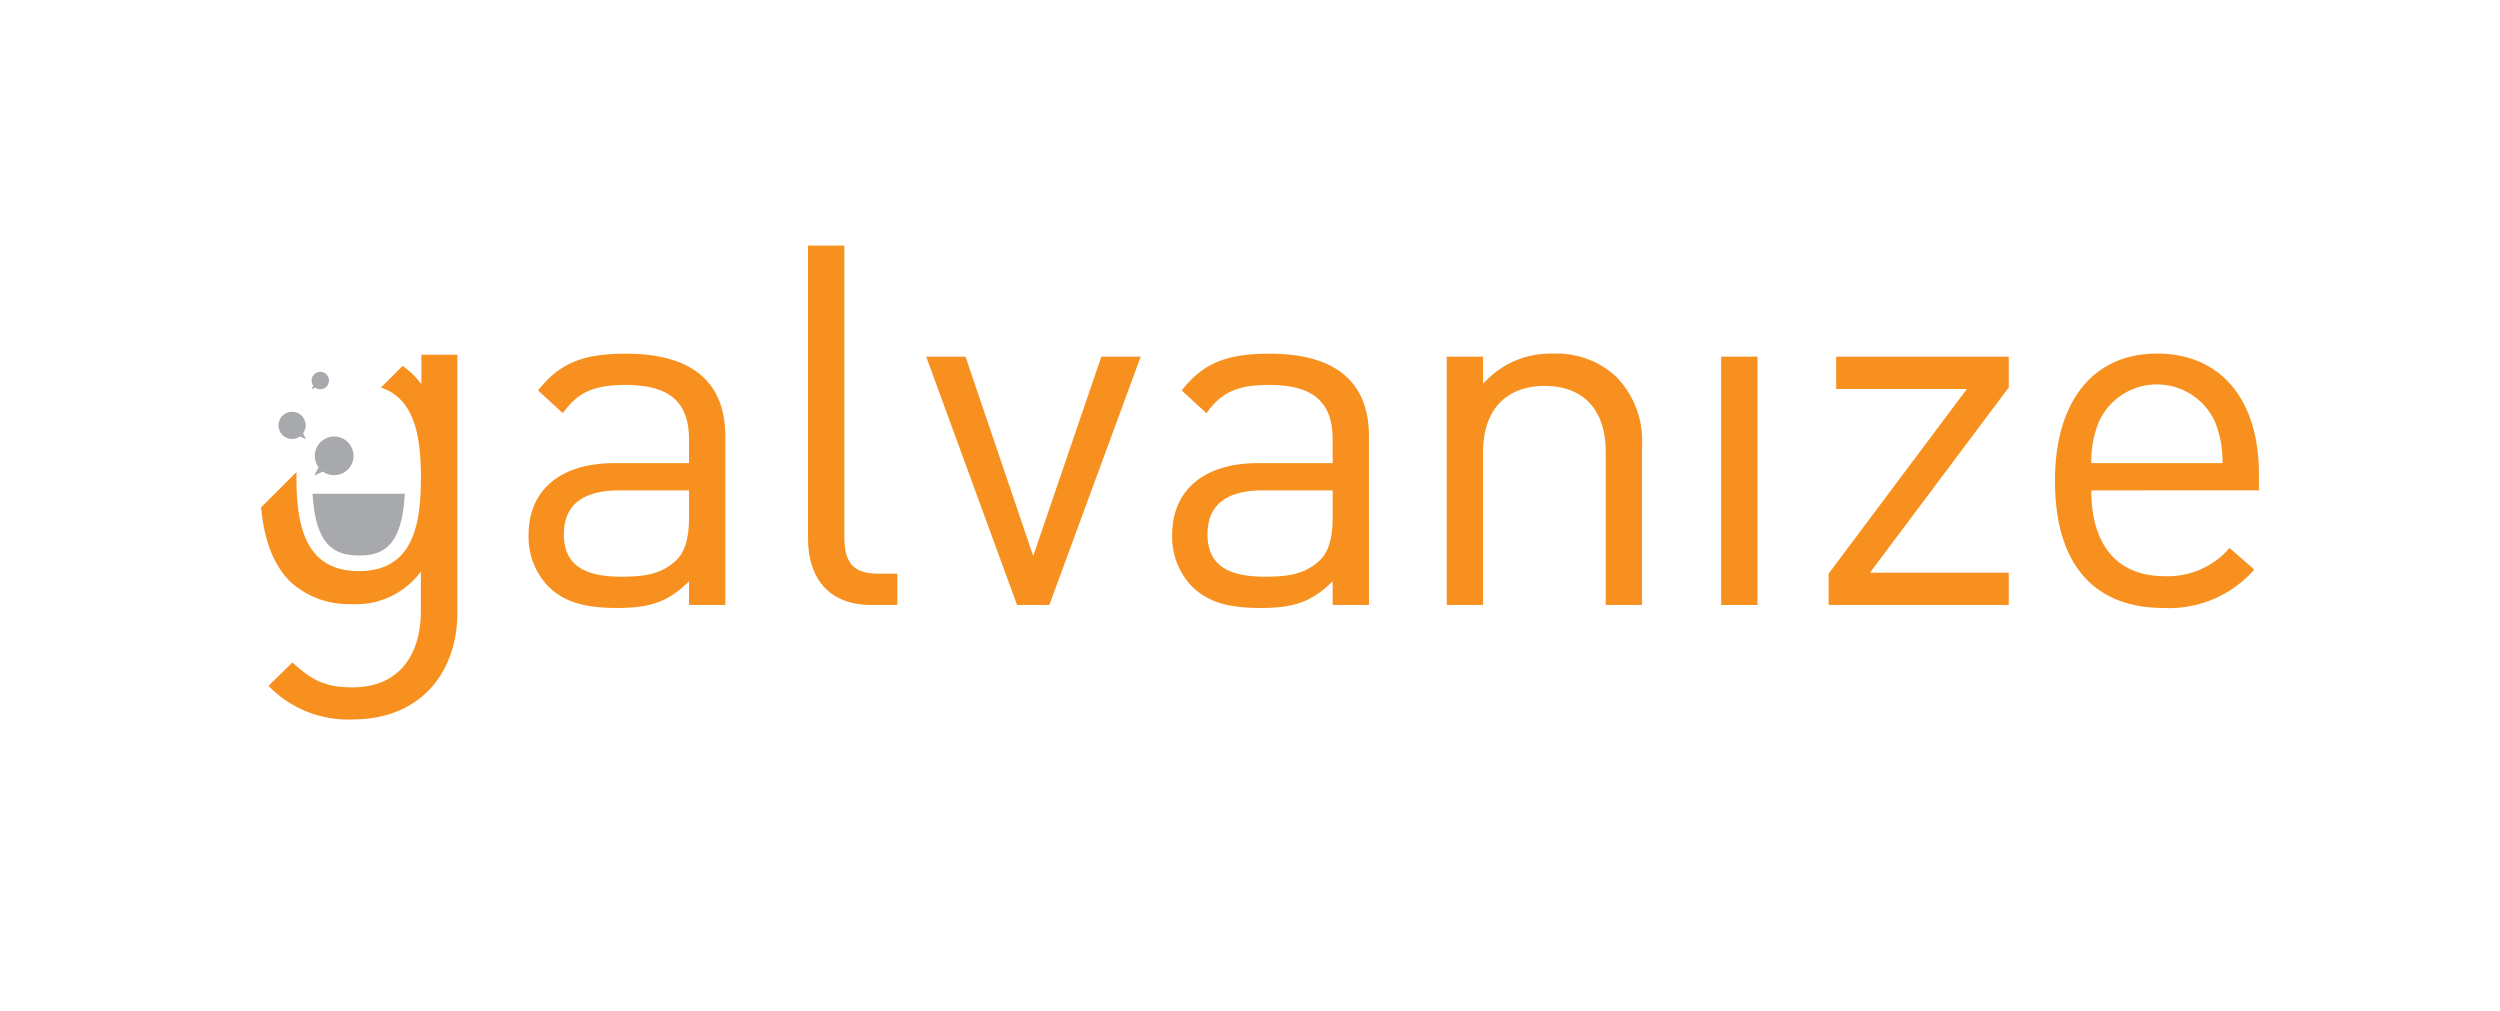 <svg xmlns="http://www.w3.org/2000/svg" viewBox="0 0 237.805 96.176"><title>logo-galvanize</title><path d="M34.138,52.84c2.481,0,4.1-1.039,4.37-5.877H29.724C30.009,51.785,31.7,52.84,34.138,52.84Z" style="fill:#a7a9ac"/><path d="M33.087,44.664a1.839,1.839,0,1,0-2.788-.223l-.4.809.809-.4A1.837,1.837,0,0,0,33.087,44.664Z" style="fill:#a7a9ac"/><path d="M28.7,39.549a1.293,1.293,0,1,0-.158,1.961l.567.283-.279-.572A1.29,1.29,0,0,0,28.7,39.549Z" style="fill:#a7a9ac"/><path d="M31.051,36.781a.826.826,0,1,0-1.254-.1l-.179.361.364-.176A.826.826,0,0,0,31.051,36.781Z" style="fill:#a7a9ac"/><path d="M40.083,33.74v2.8A8.412,8.412,0,0,0,38.3,34.8l-2.062,2.063c3.268,1.08,3.8,4.822,3.8,8.572,0,4.443-.726,8.889-5.9,8.889S28.2,49.875,28.2,45.432c0-.18,0-.358.006-.539L24.837,48.26c.259,2.781,1,5.295,2.777,7.074a8.175,8.175,0,0,0,5.751,2.127,7.659,7.659,0,0,0,6.669-3.092V58.09c0,4.059-1.934,7.293-6.523,7.293-2.755,0-3.96-.818-5.7-2.365l-2.268,2.221a10.489,10.489,0,0,0,8.066,3.189c6.232,0,9.9-4.3,9.9-10.193V33.74Z" style="fill:#f7901e"/><path d="M65.542,57.545V55.287c-1.92,1.922-3.648,2.545-6.816,2.545-3.264,0-5.184-.623-6.672-2.16a6.8,6.8,0,0,1-1.775-4.8c0-4.127,2.879-6.816,8.16-6.816h7.1V41.8c0-3.457-1.726-5.184-6.049-5.184-3.023,0-4.559.719-5.951,2.688l-2.353-2.16c2.113-2.736,4.514-3.5,8.353-3.5,6.336,0,9.457,2.734,9.457,7.871V57.545Zm0-10.9H58.919c-3.553,0-5.281,1.441-5.281,4.176s1.68,4.033,5.424,4.033c2.018,0,3.793-.143,5.281-1.584.816-.768,1.2-2.113,1.2-4.08Z" style="fill:#f7901e"/><path d="M82.862,57.545c-4.129,0-6-2.689-6-6.289V23.365h3.457V51.111c0,2.3.768,3.457,3.168,3.457h1.871v2.977Z" style="fill:#f7901e"/><path d="M99.815,57.545h-3.07L88.1,33.926h3.742L98.28,52.889l6.48-18.963h3.746Z" style="fill:#f7901e"/><path d="M126.766,57.545V55.287c-1.922,1.922-3.648,2.545-6.817,2.545-3.264,0-5.184-.623-6.672-2.16a6.8,6.8,0,0,1-1.777-4.8c0-4.127,2.881-6.816,8.162-6.816h7.1V41.8c0-3.457-1.727-5.184-6.05-5.184-3.023,0-4.559.719-5.951,2.688l-2.353-2.16c2.113-2.736,4.514-3.5,8.353-3.5,6.337,0,9.458,2.734,9.458,7.871V57.545Zm0-10.9h-6.624c-3.553,0-5.281,1.441-5.281,4.176s1.68,4.033,5.424,4.033c2.017,0,3.794-.143,5.282-1.584.816-.768,1.2-2.113,1.2-4.08Z" style="fill:#f7901e"/><path d="M152.738,57.545V43c0-4.176-2.258-6.289-5.809-6.289s-5.855,2.16-5.855,6.289V57.545h-3.457V33.926h3.457v2.592a8.512,8.512,0,0,1,6.621-2.879,8.283,8.283,0,0,1,6.051,2.207,8.73,8.73,0,0,1,2.449,6.578V57.545Z" style="fill:#f7901e"/><path d="M163.719,57.545V33.926h3.457V57.545Z" style="fill:#f7901e"/><path d="M173.941,57.545V54.568L187.094,37H174.66V33.926h16.418v2.928l-13.2,17.617h13.2v3.074Z" style="fill:#f7901e"/><path d="M198.93,46.647c0,5.184,2.449,8.16,6.961,8.16a7.758,7.758,0,0,0,6.191-2.687l2.352,2.064a10.816,10.816,0,0,1-8.641,3.648c-6.238,0-10.32-3.744-10.32-12.1,0-7.633,3.7-12.1,9.7-12.1,6.1,0,9.7,4.416,9.7,11.424v1.584Zm11.762-6.527a6.067,6.067,0,0,0-11.043,0,9.912,9.912,0,0,0-.719,3.935h12.48A9.98,9.98,0,0,0,210.691,40.119Z" style="fill:#f7901e"/><rect x="1.902" width="235.902" height="91.758" style="fill:none"/></svg>